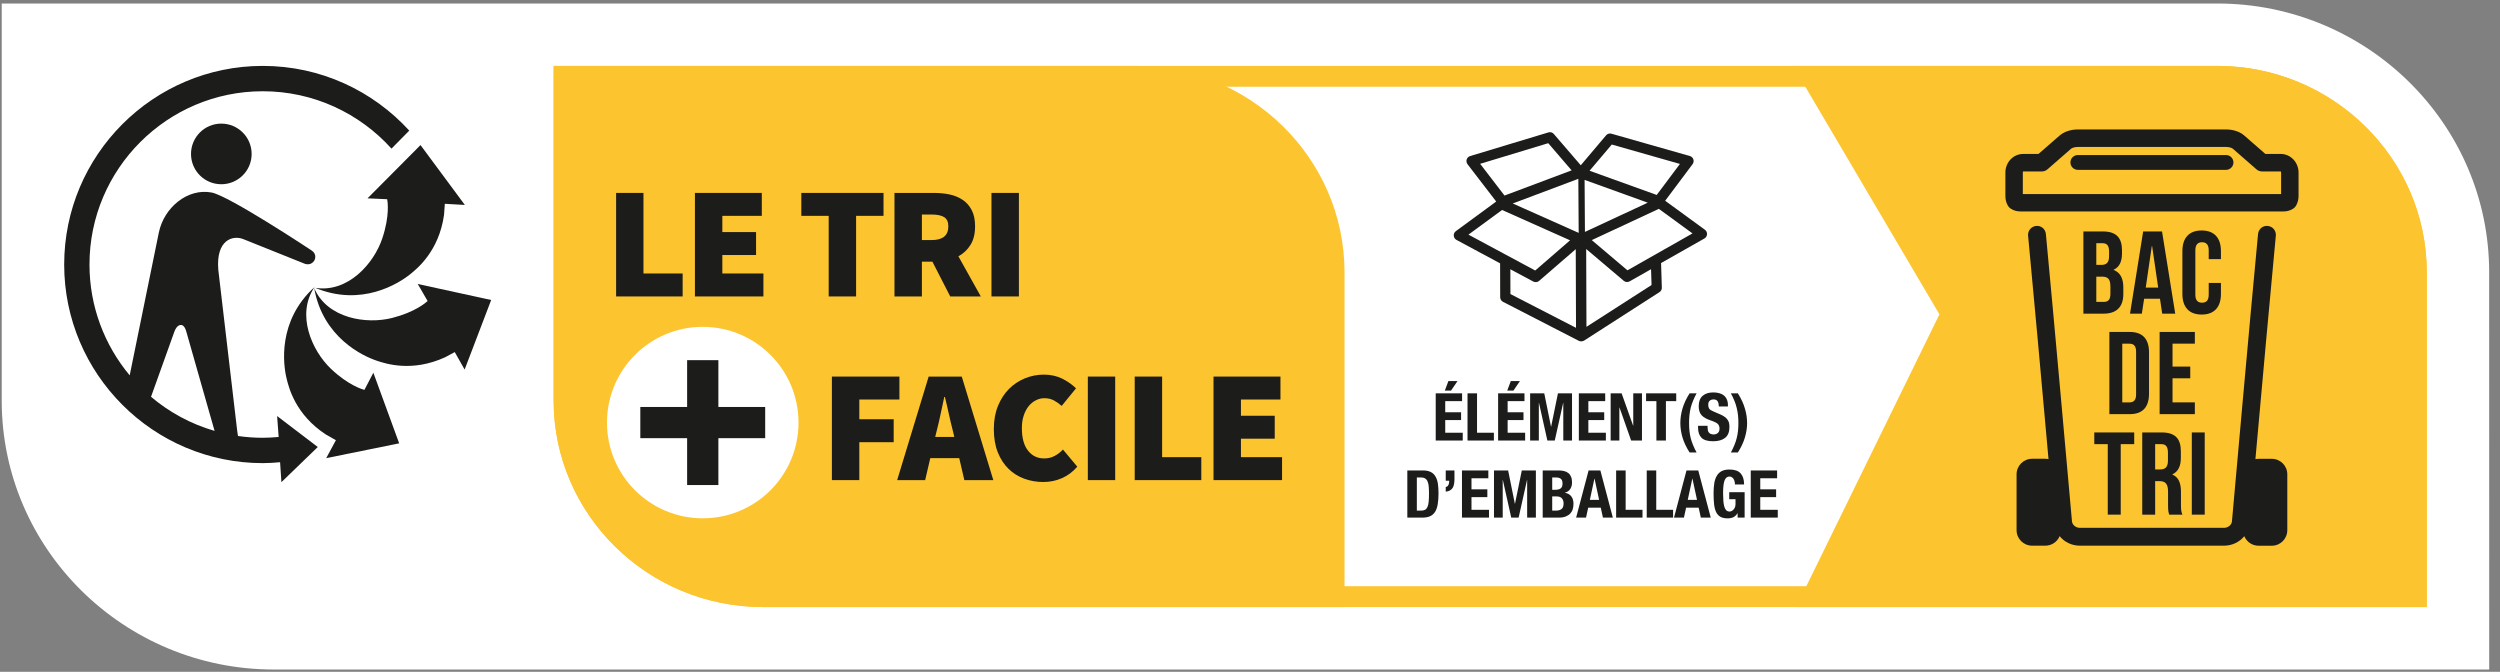 <svg width="227" height="61" viewBox="0 0 227 61" fill="none" xmlns="http://www.w3.org/2000/svg">
<rect x="0" y="0" width="227" height="61" fill="#808080" stroke="none"/>
<g clip-path="url(#clip0_14_221)">
<path d="M24.854 60.792C11.234 60.792 0.156 49.839 0.156 36.38V0.318H201.323C214.938 0.318 226.016 11.265 226.016 24.724L226.021 60.792" fill="white"/>
<path d="M201.323 5.984H50.271V36.38C50.271 46.714 58.802 55.12 69.292 55.12H220.349V24.724C220.349 14.396 211.812 5.984 201.323 5.984Z" fill="white"/>
<path d="M218.458 53.229H69.292C59.844 53.229 52.156 45.672 52.156 36.38V7.875H201.323C210.771 7.875 218.458 15.432 218.458 24.724V53.229ZM201.323 5.984H50.271V36.38C50.271 46.714 58.802 55.12 69.292 55.12H220.349V24.724C220.349 14.396 211.812 5.984 201.323 5.984Z" fill="#FCC42F"/>
<path d="M163.089 55.12L176.099 28.542L162.807 5.984H201.323C211.812 5.984 220.349 14.391 220.349 24.724V55.12" fill="#FCC42F"/>
<path d="M201.323 7.875H166.115L178.245 28.458L166.12 53.229H218.458V24.724C218.458 15.432 210.771 7.875 201.323 7.875Z" fill="#FCC42F"/>
<path d="M206.281 41.661H205.078C204.979 41.661 204.885 41.672 204.792 41.688C205.354 35.432 206.224 25.771 206.646 21.396C206.687 20.953 206.359 20.557 205.917 20.516C205.464 20.463 205.073 20.797 205.031 21.245C204.385 27.963 202.677 47.146 202.661 47.339C202.63 47.661 202.312 47.927 201.943 47.927H188.854C188.479 47.927 188.167 47.661 188.135 47.339C188.12 47.146 186.411 27.963 185.766 21.245C185.724 20.797 185.333 20.463 184.88 20.516C184.437 20.557 184.109 20.953 184.151 21.396C184.573 25.771 185.443 35.427 186.005 41.688C185.911 41.667 185.812 41.656 185.719 41.656H184.516C183.74 41.656 183.104 42.292 183.104 43.068V48.141C183.104 48.917 183.74 49.547 184.516 49.547H185.719C186.297 49.547 186.802 49.193 187.016 48.682C187.443 49.214 188.104 49.547 188.854 49.547H201.943C202.687 49.547 203.349 49.214 203.781 48.688C203.995 49.193 204.495 49.552 205.078 49.552H206.281C207.057 49.552 207.687 48.922 207.687 48.141V43.068C207.687 42.292 207.057 41.661 206.281 41.661Z" fill="#1C1C1B"/>
<path d="M190.344 25.12V27.412H191.016C191.411 27.412 191.625 27.229 191.625 26.677V26.026C191.625 25.333 191.401 25.12 190.865 25.12H190.344ZM190.344 22.083V24.052H190.802C191.24 24.052 191.505 23.865 191.505 23.266V22.849C191.505 22.312 191.323 22.083 190.906 22.083H190.344ZM192.677 22.734V23C192.677 23.766 192.443 24.245 191.922 24.49V24.51C192.547 24.76 192.797 25.312 192.797 26.099V26.708C192.797 27.859 192.187 28.479 191.016 28.479H189.172V21.016H190.938C192.156 21.016 192.677 21.583 192.677 22.734Z" fill="#1C1C1B"/>
<path d="M194.833 26.115H195.964L195.411 22.338H195.385L194.833 26.115ZM197.51 28.479H196.328L196.125 27.125H194.688L194.479 28.479H193.406L194.599 21.016H196.313" fill="#1C1C1B"/>
<path d="M201.661 25.693V26.687C201.661 27.88 201.062 28.562 199.911 28.562C198.76 28.562 198.161 27.88 198.161 26.687V22.807C198.161 21.609 198.76 20.927 199.911 20.927C201.062 20.927 201.661 21.609 201.661 22.807V23.531H200.552V22.729C200.552 22.198 200.318 21.995 199.943 21.995C199.573 21.995 199.338 22.198 199.338 22.729V26.76C199.338 27.292 199.573 27.484 199.943 27.484C200.318 27.484 200.552 27.292 200.552 26.76V25.693" fill="#1C1C1B"/>
<path d="M192.703 31.208V36.536H193.365C193.734 36.536 193.958 36.344 193.958 35.812V31.932C193.958 31.401 193.734 31.208 193.365 31.208H192.703ZM191.531 30.141H193.385C194.557 30.141 195.13 30.792 195.13 31.984V35.76C195.13 36.953 194.557 37.604 193.385 37.604H191.531" fill="#1C1C1B"/>
<path d="M197.266 33.286H198.875V34.349H197.266V36.536H199.292V37.604H196.094V30.141H199.292V31.203H197.266" fill="#1C1C1B"/>
<path d="M190.161 39.266H193.786V40.328H192.562V46.729H191.385V40.328H190.161" fill="#1C1C1B"/>
<path d="M195.688 40.328V42.625H196.146C196.583 42.625 196.849 42.432 196.849 41.833V41.099C196.849 40.568 196.667 40.328 196.25 40.328H195.688ZM196.969 46.729C196.901 46.536 196.859 46.417 196.859 45.812V44.635C196.859 43.948 196.625 43.688 196.094 43.688H195.688V46.729H194.516V39.266H196.286C197.5 39.266 198.021 39.828 198.021 40.979V41.568C198.021 42.333 197.776 42.823 197.255 43.073V43.094C197.839 43.339 198.031 43.891 198.031 44.672V45.823C198.031 46.182 198.042 46.453 198.161 46.729" fill="#1C1C1B"/>
<path d="M199.016 46.729H200.188V39.266H199.016V46.729Z" fill="#1C1C1B"/>
<path d="M207.125 17.62H183.672V15.667C183.672 15.599 183.703 15.568 183.698 15.568H185.396C185.589 15.568 185.771 15.5 185.917 15.37L188.047 13.51C188.141 13.427 188.37 13.344 188.661 13.344H202.13C202.422 13.344 202.656 13.427 202.75 13.51L204.88 15.37C205.026 15.5 205.208 15.568 205.401 15.568H207.099C207.089 15.568 207.125 15.599 207.125 15.667V17.62ZM207.099 13.979H205.698L203.792 12.318C203.385 11.958 202.781 11.755 202.13 11.755H188.661C188.016 11.755 187.411 11.958 187 12.318L185.094 13.979H183.698C182.807 13.979 182.089 14.739 182.089 15.667V17.812C182.089 18.109 182.161 18.401 182.307 18.661C182.37 18.771 182.458 18.87 182.562 18.937C182.823 19.109 183.12 19.198 183.427 19.198H207.37C207.677 19.198 207.974 19.109 208.234 18.937C208.339 18.87 208.427 18.771 208.49 18.661C208.63 18.401 208.708 18.109 208.708 17.812V15.667C208.708 14.739 207.984 13.979 207.099 13.979Z" fill="#1C1C1B"/>
<path d="M202.125 14.078H188.667C188.297 14.078 187.995 14.38 187.995 14.75C187.995 15.12 188.297 15.422 188.667 15.422H202.125C202.495 15.422 202.797 15.12 202.797 14.75C202.797 14.38 202.495 14.078 202.125 14.078Z" fill="#1C1C1B"/>
<path d="M103.057 5.984H50.271V36.38C50.271 46.714 58.802 55.12 69.292 55.12H122.083V24.724C122.083 14.396 113.547 5.984 103.057 5.984Z" fill="#FCC42F"/>
<path d="M63.807 29.677C59.005 29.677 55.114 33.568 55.114 38.37C55.114 43.172 59.005 47.062 63.807 47.062C68.615 47.062 72.505 43.172 72.505 38.37C72.505 33.568 68.615 29.677 63.807 29.677Z" fill="white"/>
<path d="M69.479 39.786H65.229V44.042H62.391V39.786H58.141V36.953H62.391V32.703H65.229V36.953H69.479" fill="#1C1C1B"/>
<path d="M55.943 26.917V17.516H58.427V24.833H61.984V26.917" fill="#1C1C1B"/>
<path d="M63.099 26.917V17.516H69.172V19.599H65.588V21.073H68.651V23.156H65.588V24.833H69.318V26.917" fill="#1C1C1B"/>
<path d="M75.245 26.917V19.599H72.76V17.516H80.224V19.599H77.734V26.917" fill="#1C1C1B"/>
<path d="M83.708 21.797H84.604C85.604 21.797 86.109 21.38 86.109 20.552C86.109 20.146 85.979 19.87 85.724 19.713C85.469 19.557 85.094 19.479 84.604 19.479H83.708V21.797ZM81.219 26.917V17.516H84.776C85.281 17.516 85.76 17.562 86.219 17.656C86.677 17.755 87.073 17.922 87.417 18.151C87.76 18.38 88.031 18.693 88.234 19.083C88.438 19.474 88.537 19.963 88.537 20.552C88.537 21.229 88.401 21.787 88.125 22.229C87.854 22.672 87.484 23.021 87.021 23.271L89.057 26.917H86.281L84.662 23.76H83.708V26.917" fill="#1C1C1B"/>
<path d="M90.026 26.917H92.516V17.516H90.026V26.917Z" fill="#1C1C1B"/>
<path d="M75.536 43.594V34.193H81.667V36.276H78.026V38.068H81.146V40.151H78.026V43.594" fill="#1C1C1B"/>
<path d="M85.078 39.021L84.917 39.672H86.651L86.495 39.021C86.38 38.568 86.26 38.078 86.146 37.547C86.031 37.016 85.917 36.516 85.797 36.042H85.74C85.635 36.526 85.526 37.031 85.417 37.552C85.307 38.078 85.193 38.568 85.078 39.021ZM81.463 43.594L84.323 34.193H87.328L90.193 43.594H87.562L87.099 41.599H84.469L84.005 43.594" fill="#1C1C1B"/>
<path d="M94.719 43.766C94.125 43.766 93.552 43.667 93.01 43.469C92.463 43.271 91.99 42.974 91.578 42.573C91.167 42.172 90.838 41.672 90.599 41.068C90.359 40.469 90.24 39.766 90.24 38.964C90.24 38.177 90.365 37.474 90.615 36.859C90.865 36.25 91.198 35.734 91.62 35.312C92.036 34.896 92.521 34.573 93.068 34.349C93.615 34.13 94.182 34.016 94.781 34.016C95.406 34.016 95.969 34.141 96.458 34.385C96.953 34.635 97.365 34.927 97.703 35.26L96.401 36.854C96.172 36.651 95.932 36.484 95.687 36.354C95.437 36.224 95.156 36.156 94.838 36.156C94.557 36.156 94.297 36.219 94.052 36.349C93.807 36.474 93.588 36.651 93.401 36.88C93.213 37.115 93.062 37.401 92.953 37.734C92.838 38.073 92.786 38.453 92.786 38.875C92.786 39.766 92.969 40.448 93.344 40.917C93.713 41.391 94.203 41.625 94.807 41.625C95.177 41.625 95.5 41.547 95.786 41.385C96.068 41.229 96.312 41.036 96.516 40.818L97.818 42.375C97.411 42.844 96.948 43.188 96.422 43.417C95.896 43.651 95.328 43.766 94.719 43.766Z" fill="#1C1C1B"/>
<path d="M98.776 43.594H101.26V34.193H98.776V43.594Z" fill="#1C1C1B"/>
<path d="M103.031 43.594V34.193H105.521V41.51H109.078V43.594" fill="#1C1C1B"/>
<path d="M110.188 43.594V34.193H116.266V36.276H112.677V37.75H115.745V39.833H112.677V41.51H116.411V43.594" fill="#1C1C1B"/>
<path d="M28.562 26.062C26.87 28.552 28.307 31.828 30.052 33.49C31.646 35 32.922 35.359 33.089 35.401L33.901 33.844L36.245 40.255L29.62 41.599L30.5 39.969L29.604 39.464C26.812 37.646 26.224 35.177 26.031 34.406C25.698 33.078 25.203 29.109 28.562 26.062Z" fill="#1C1C1B"/>
<path d="M28.531 26.172C29.734 28.927 33.271 29.463 35.604 28.87C37.677 28.344 38.661 27.489 38.828 27.333L38.818 27.318L37.932 25.786L44.599 27.239L42.188 33.557L41.292 31.969L40.422 32.437C37.396 33.828 34.99 33.01 34.234 32.76C32.938 32.333 29.312 30.635 28.531 26.172Z" fill="#1C1C1B"/>
<path d="M40.318 19.516C39.854 22.812 37.87 24.396 37.25 24.896C36.188 25.755 32.802 27.885 28.62 26.135C31.594 26.609 33.953 23.927 34.714 21.641C35.401 19.588 35.198 18.292 35.156 18.088H35.135L33.37 18.01L38.182 13.172L42.208 18.609L40.391 18.505" fill="#1C1C1B"/>
<path fill-rule="evenodd" clip-rule="evenodd" d="M20.094 16.729C18.573 16.729 17.344 15.5 17.344 13.979C17.344 12.458 18.573 11.224 20.094 11.224C21.615 11.224 22.849 12.458 22.849 13.979C22.849 15.5 21.615 16.729 20.094 16.729Z" fill="#1C1C1B"/>
<path d="M15.833 30.115C16.068 29.469 16.417 29.51 16.417 29.51C16.417 29.51 16.734 29.443 16.912 30.094L19.484 39.125C17.338 38.505 15.38 37.438 13.713 36.031L15.833 30.115ZM23.859 5.984C13.917 5.984 5.828 14.073 5.828 24.021C5.828 33.958 13.917 42.052 23.859 42.052C24.391 42.052 24.912 42.016 25.432 41.969L25.552 43.781L28.854 40.589L25.162 37.776L25.302 39.677C24.828 39.719 24.344 39.75 23.859 39.75C23.094 39.75 22.344 39.693 21.609 39.589L21.537 39.109L19.823 24.51C19.588 21.755 21.162 21.312 22.135 21.729L27.604 23.922C28.229 24.193 28.531 23.672 28.531 23.672C28.531 23.672 28.885 23.12 28.25 22.713C28.25 22.713 20.797 17.776 19.208 17.479C17.042 17.073 14.896 18.828 14.422 21.115L11.776 34.083C9.5 31.349 8.125 27.844 8.125 24.021C8.125 15.344 15.182 8.286 23.859 8.286C28.495 8.286 32.667 10.302 35.547 13.495L37.161 11.859C33.865 8.25 29.12 5.984 23.859 5.984Z" fill="#1C1C1B"/>
<path d="M131.515 34.6H132.343L131.755 35.464H131.191L131.515 34.6ZM132.757 35.716V36.424H131.227V37.432H132.667V38.14H131.227V39.292H132.817V40H130.363V35.716H132.757ZM133.251 40V35.716H134.115V39.292H135.645V40H133.251ZM137.181 34.6H138.009L137.421 35.464H136.857L137.181 34.6ZM138.423 35.716V36.424H136.893V37.432H138.333V38.14H136.893V39.292H138.483V40H136.029V35.716H138.423ZM138.935 35.716H140.219L140.831 38.74H140.843L141.461 35.716H142.739V40H141.947V36.58H141.935L141.173 40H140.501L139.739 36.58H139.727V40H138.935V35.716ZM145.753 35.716V36.424H144.223V37.432H145.663V38.14H144.223V39.292H145.813V40H143.359V35.716H145.753ZM147.243 35.716L148.287 38.65H148.299V35.716H149.091V40H148.107L147.051 37H147.039V40H146.247V35.716H147.243ZM152.201 35.716V36.424H151.265V40H150.401V36.424H149.465V35.716H152.201ZM154.051 35.716C153.927 35.944 153.821 36.166 153.733 36.382C153.645 36.594 153.573 36.808 153.517 37.024C153.465 37.24 153.427 37.462 153.403 37.69C153.379 37.914 153.367 38.154 153.367 38.41C153.367 38.666 153.379 38.908 153.403 39.136C153.427 39.36 153.465 39.578 153.517 39.79C153.573 39.998 153.645 40.208 153.733 40.42C153.821 40.636 153.927 40.858 154.051 41.086H153.415C153.115 40.614 152.899 40.156 152.767 39.712C152.639 39.268 152.575 38.834 152.575 38.41C152.575 37.986 152.639 37.55 152.767 37.102C152.899 36.65 153.115 36.188 153.415 35.716H154.051ZM155.047 38.662V38.788C155.047 38.888 155.055 38.98 155.071 39.064C155.087 39.144 155.117 39.212 155.161 39.268C155.205 39.324 155.263 39.368 155.335 39.4C155.411 39.432 155.505 39.448 155.617 39.448C155.749 39.448 155.867 39.406 155.971 39.322C156.079 39.234 156.133 39.1 156.133 38.92C156.133 38.824 156.119 38.742 156.091 38.674C156.067 38.602 156.025 38.538 155.965 38.482C155.905 38.426 155.825 38.376 155.725 38.332C155.629 38.284 155.509 38.236 155.365 38.188C155.173 38.124 155.007 38.054 154.867 37.978C154.727 37.902 154.609 37.814 154.513 37.714C154.421 37.61 154.353 37.492 154.309 37.36C154.265 37.224 154.243 37.068 154.243 36.892C154.243 36.468 154.361 36.152 154.597 35.944C154.833 35.736 155.157 35.632 155.569 35.632C155.761 35.632 155.937 35.654 156.097 35.698C156.261 35.738 156.401 35.806 156.517 35.902C156.637 35.994 156.729 36.114 156.793 36.262C156.861 36.406 156.895 36.58 156.895 36.784V36.904H156.067C156.067 36.7 156.031 36.544 155.959 36.436C155.887 36.324 155.767 36.268 155.599 36.268C155.503 36.268 155.423 36.282 155.359 36.31C155.295 36.338 155.243 36.376 155.203 36.424C155.167 36.468 155.141 36.52 155.125 36.58C155.113 36.64 155.107 36.702 155.107 36.766C155.107 36.898 155.135 37.01 155.191 37.102C155.247 37.19 155.367 37.272 155.551 37.348L156.217 37.636C156.381 37.708 156.515 37.784 156.619 37.864C156.723 37.94 156.805 38.024 156.865 38.116C156.929 38.204 156.973 38.302 156.997 38.41C157.021 38.518 157.033 38.638 157.033 38.77C157.033 39.222 156.901 39.552 156.637 39.76C156.377 39.964 156.013 40.066 155.545 40.066C155.057 40.066 154.707 39.96 154.495 39.748C154.287 39.536 154.183 39.232 154.183 38.836V38.662H155.047ZM157.798 35.716C158.098 36.188 158.312 36.65 158.44 37.102C158.572 37.55 158.638 37.986 158.638 38.41C158.638 38.834 158.572 39.268 158.44 39.712C158.312 40.156 158.098 40.614 157.798 41.086H157.162C157.286 40.858 157.392 40.636 157.48 40.42C157.568 40.208 157.638 39.998 157.69 39.79C157.746 39.578 157.786 39.36 157.81 39.136C157.834 38.908 157.846 38.666 157.846 38.41C157.846 38.154 157.834 37.914 157.81 37.69C157.786 37.462 157.746 37.24 157.69 37.024C157.638 36.808 157.568 36.594 157.48 36.382C157.392 36.166 157.286 35.944 157.162 35.716H157.798ZM128.649 46.364H129.033C129.185 46.364 129.307 46.338 129.399 46.286C129.491 46.234 129.563 46.148 129.615 46.028C129.671 45.908 129.707 45.75 129.723 45.554C129.743 45.358 129.753 45.114 129.753 44.822C129.753 44.578 129.745 44.364 129.729 44.18C129.713 43.996 129.679 43.844 129.627 43.724C129.579 43.6 129.505 43.508 129.405 43.448C129.309 43.384 129.179 43.352 129.015 43.352H128.649V46.364ZM127.785 42.716H129.201C129.501 42.716 129.743 42.766 129.927 42.866C130.111 42.962 130.253 43.102 130.353 43.286C130.457 43.466 130.527 43.684 130.563 43.94C130.599 44.196 130.617 44.482 130.617 44.798C130.617 45.174 130.593 45.502 130.545 45.782C130.501 46.058 130.423 46.286 130.311 46.466C130.199 46.646 130.049 46.78 129.861 46.868C129.673 46.956 129.435 47 129.147 47H127.785V42.716ZM132.065 43.496C132.065 43.656 132.053 43.804 132.029 43.94C132.009 44.072 131.969 44.188 131.909 44.288C131.849 44.384 131.767 44.464 131.663 44.528C131.563 44.588 131.433 44.626 131.273 44.642V44.222C131.377 44.202 131.455 44.146 131.507 44.054C131.559 43.962 131.585 43.86 131.585 43.748V43.652H131.273V42.716H132.065V43.496ZM135.141 42.716V43.424H133.611V44.432H135.051V45.14H133.611V46.292H135.201V47H132.747V42.716H135.141ZM135.654 42.716H136.938L137.55 45.74H137.562L138.18 42.716H139.458V47H138.666V43.58H138.654L137.892 47H137.22L136.458 43.58H136.446V47H135.654V42.716ZM140.941 46.364H141.277C141.485 46.364 141.653 46.318 141.781 46.226C141.909 46.134 141.973 45.964 141.973 45.716C141.973 45.592 141.955 45.49 141.919 45.41C141.887 45.326 141.841 45.26 141.781 45.212C141.725 45.16 141.657 45.124 141.577 45.104C141.497 45.084 141.409 45.074 141.313 45.074H140.941V46.364ZM140.941 44.474H141.187C141.427 44.474 141.601 44.432 141.709 44.348C141.821 44.26 141.877 44.114 141.877 43.91C141.877 43.706 141.827 43.562 141.727 43.478C141.627 43.394 141.469 43.352 141.253 43.352H140.941V44.474ZM140.077 42.716H141.523C141.699 42.716 141.861 42.734 142.009 42.77C142.161 42.806 142.291 42.866 142.399 42.95C142.507 43.034 142.591 43.146 142.651 43.286C142.711 43.426 142.741 43.598 142.741 43.802C142.741 44.034 142.687 44.234 142.579 44.402C142.471 44.566 142.309 44.678 142.093 44.738V44.75C142.333 44.782 142.523 44.884 142.663 45.056C142.803 45.228 142.873 45.458 142.873 45.746C142.873 45.914 142.851 46.074 142.807 46.226C142.763 46.378 142.687 46.512 142.579 46.628C142.475 46.74 142.337 46.83 142.165 46.898C141.997 46.966 141.787 47 141.535 47H140.077V42.716ZM145.199 45.386L144.785 43.46H144.773L144.359 45.386H145.199ZM145.313 42.716L146.447 47H145.547L145.349 46.094H144.209L144.011 47H143.111L144.245 42.716H145.313ZM146.745 47V42.716H147.609V46.292H149.139V47H146.745ZM149.523 47V42.716H150.387V46.292H151.917V47H149.523ZM154.088 45.386L153.674 43.46H153.662L153.248 45.386H154.088ZM154.202 42.716L155.336 47H154.436L154.238 46.094H153.098L152.9 47H152L153.134 42.716H154.202ZM157.536 43.988C157.536 43.908 157.526 43.826 157.506 43.742C157.49 43.658 157.462 43.582 157.422 43.514C157.382 43.442 157.33 43.384 157.266 43.34C157.206 43.292 157.132 43.268 157.044 43.268C156.836 43.268 156.686 43.384 156.594 43.616C156.502 43.848 156.456 44.232 156.456 44.768C156.456 45.024 156.464 45.256 156.48 45.464C156.496 45.672 156.524 45.85 156.564 45.998C156.608 46.142 156.668 46.254 156.744 46.334C156.824 46.41 156.926 46.448 157.05 46.448C157.102 46.448 157.158 46.434 157.218 46.406C157.282 46.378 157.34 46.336 157.392 46.28C157.448 46.224 157.494 46.154 157.53 46.07C157.566 45.982 157.584 45.88 157.584 45.764V45.326H157.014V44.69H158.412V47H157.776V46.604H157.764C157.66 46.772 157.534 46.892 157.386 46.964C157.242 47.032 157.068 47.066 156.864 47.066C156.6 47.066 156.384 47.02 156.216 46.928C156.052 46.836 155.922 46.694 155.826 46.502C155.734 46.31 155.672 46.074 155.64 45.794C155.608 45.51 155.592 45.182 155.592 44.81C155.592 44.45 155.614 44.134 155.658 43.862C155.706 43.59 155.786 43.364 155.898 43.184C156.01 43 156.158 42.862 156.342 42.77C156.526 42.678 156.756 42.632 157.032 42.632C157.504 42.632 157.844 42.75 158.052 42.986C158.26 43.218 158.364 43.552 158.364 43.988H157.536ZM161.362 42.716V43.424H159.832V44.432H161.272V45.14H159.832V46.292H161.422V47H158.968V42.716H161.362Z" fill="#1C1C1B"/>
<path d="M144.333 15.504L146.349 13.123L152.538 14.885L150.429 17.701L144.333 15.504ZM147.772 24.545L144.533 21.802L150.622 18.962L153.679 21.194L147.772 24.545ZM144.05 29.676L144.026 22.609L147.441 25.501C147.583 25.623 147.8 25.643 147.965 25.55L149.916 24.444L149.96 25.88L144.05 29.676ZM139.229 25.567C139.394 25.654 139.604 25.63 139.749 25.508L143.078 22.623L143.102 29.766L137.147 26.7L137.14 24.448L139.229 25.567ZM142.561 21.82L139.397 24.562L133.335 21.305L136.389 19.067L142.561 21.82ZM143.344 21.145L137.357 18.476L143.313 16.237L143.344 21.145ZM143.912 21.058L143.881 16.335L149.616 18.403L143.912 21.058ZM136.609 17.756L134.397 14.875L140.58 13.001L142.703 15.469L136.609 17.756ZM154.809 20.864L151.198 18.229L153.689 14.902C153.782 14.777 153.807 14.617 153.758 14.471C153.71 14.325 153.593 14.211 153.445 14.169L146.314 12.139C146.142 12.09 145.949 12.149 145.835 12.285L143.533 15.007L141.083 12.16C140.966 12.024 140.769 11.965 140.6 12.021L133.484 14.172C133.335 14.218 133.222 14.332 133.173 14.478C133.129 14.624 133.156 14.788 133.249 14.909L135.855 18.299L132.188 20.992C132.06 21.086 131.988 21.239 132.002 21.403C132.012 21.562 132.105 21.705 132.246 21.782L136.21 23.912L136.217 26.989C136.22 27.166 136.316 27.326 136.472 27.406L143.357 30.948C143.423 30.983 143.492 30.986 143.557 31H143.574C143.592 31 143.605 30.993 143.623 30.99C143.664 30.986 143.705 30.979 143.743 30.965C143.754 30.962 143.761 30.958 143.771 30.955C143.795 30.944 143.819 30.937 143.84 30.924L150.681 26.526C150.819 26.439 150.901 26.283 150.894 26.12L150.826 23.884L154.765 21.653C154.903 21.573 154.989 21.43 154.999 21.271C155.009 21.111 154.937 20.958 154.809 20.864Z" fill="#1C1C1B"/>
</g>
<defs>
<clipPath id="clip0_14_221">
<rect width="227" height="61" fill="white"/>
</clipPath>
</defs>
</svg>
